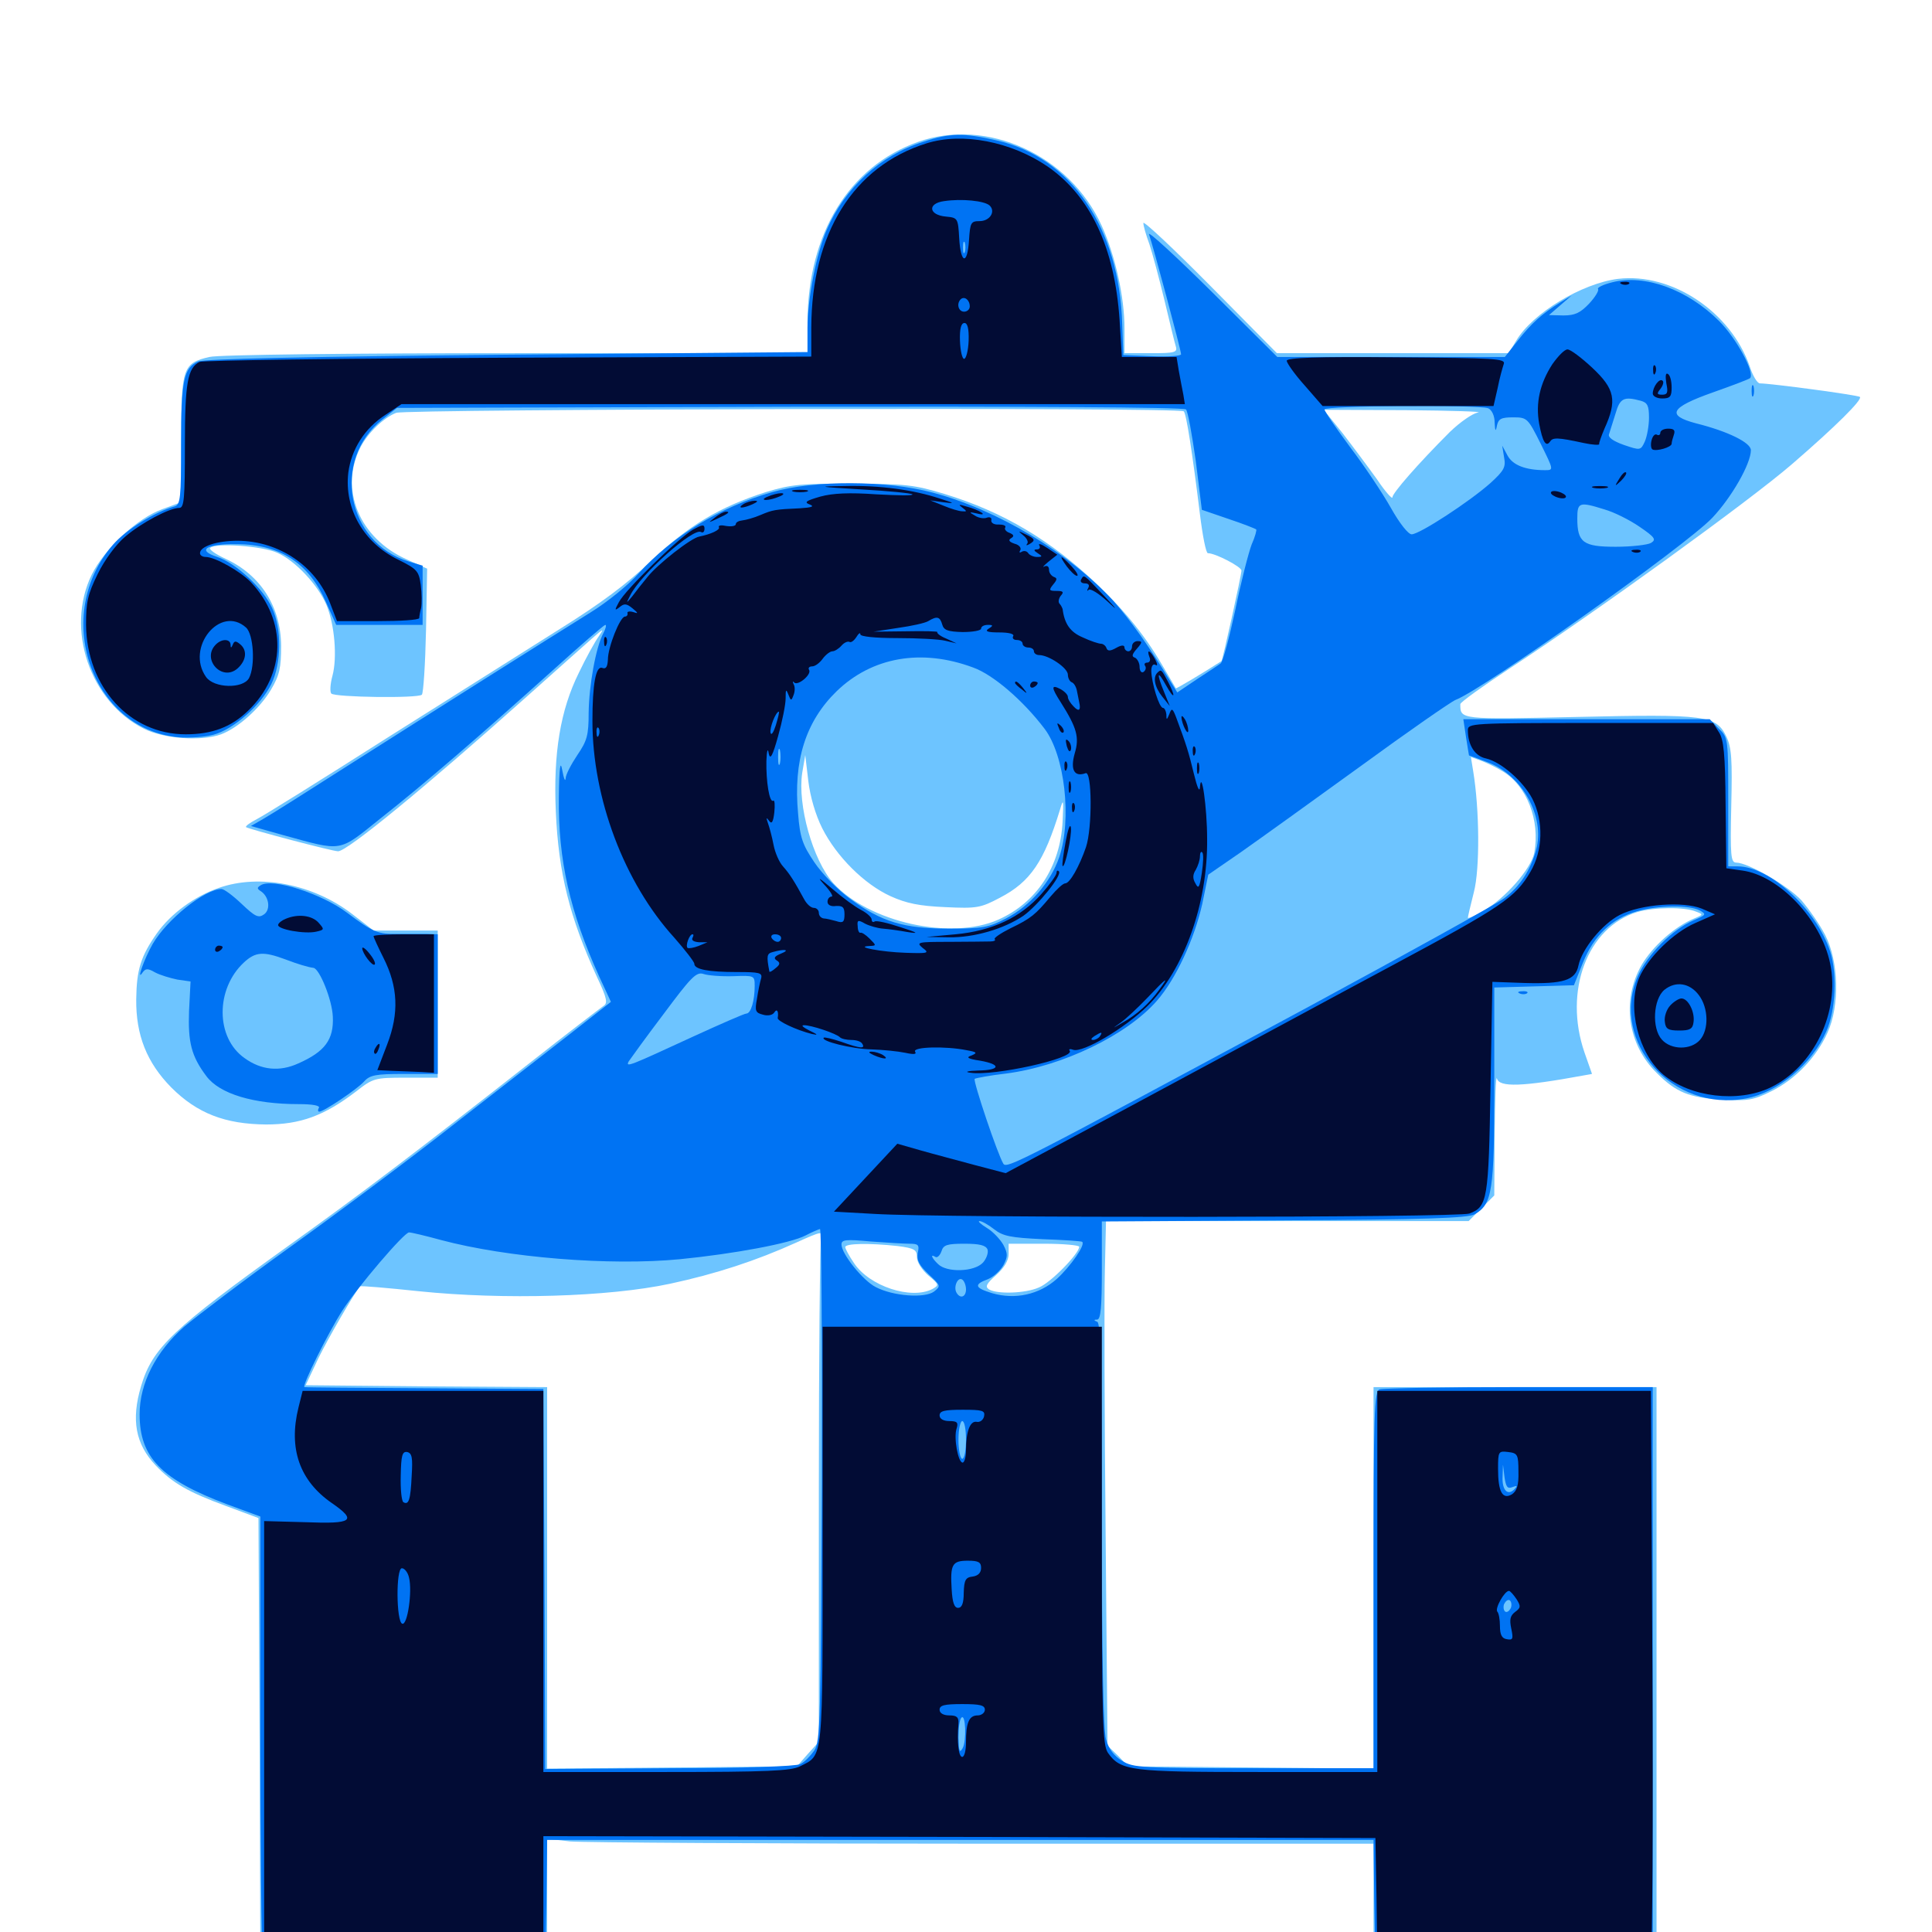 <svg xmlns="http://www.w3.org/2000/svg" viewBox="0 -1000 1000 1000">
	<path fill="#6dc4ff" d="M475.195 -926.562C439.453 -913.867 418.164 -879.102 417.969 -833.398V-817.188H267.188C181.641 -817.188 112.891 -816.406 108.398 -815.234C94.727 -812.109 93.75 -809.57 93.75 -772.461V-740.039L84.18 -736.523C71.094 -731.836 54.297 -716.211 47.461 -702.539C33.789 -674.414 46.484 -636.914 74.414 -622.852C84.766 -617.578 104.297 -616.211 114.453 -619.922C123.242 -623.242 134.57 -633.398 140.234 -642.969C144.727 -650.586 145.508 -654.297 145.508 -665.82C145.312 -685.938 134.961 -702.344 116.797 -710.742C111.719 -713.086 108.008 -715.625 108.789 -716.406C111.523 -719.141 135.938 -717.383 143.555 -713.867C152.93 -709.766 164.648 -697.07 168.945 -686.914C173.242 -676.758 174.609 -659.57 172.07 -650.195C170.898 -645.898 170.703 -641.797 171.484 -641.016C173.438 -639.062 216.406 -638.477 218.359 -640.43C219.141 -641.211 220.117 -656.055 220.508 -673.828L221.094 -705.664L210.742 -710.352C185.938 -721.289 175.391 -746.875 186.719 -768.75C190.625 -776.172 198.633 -783.789 205.078 -786.328C210.352 -788.281 610.742 -789.258 612.695 -787.109C614.062 -785.938 617.188 -765.43 621.094 -733.789C622.461 -722.656 624.219 -713.672 625.195 -713.672C629.102 -713.672 642.578 -706.641 642.578 -704.688C642.578 -702.344 632.812 -658.203 632.227 -657.812C621.875 -651.172 608.789 -643.359 608.594 -643.75C608.398 -644.141 605.664 -648.828 602.539 -654.102C593.555 -669.727 583.594 -682.422 568.164 -697.266C543.945 -720.312 519.531 -734.961 488.867 -744.336C473.438 -749.023 468.555 -749.609 441.406 -749.609C414.844 -749.805 409.375 -749.219 396.484 -745.312C372.656 -737.695 356.445 -728.125 336.914 -709.57C324.609 -697.852 310.742 -687.5 290.039 -674.609C274.023 -664.453 233.594 -639.062 200.195 -617.969C166.797 -596.68 136.719 -577.93 133.203 -576.172C129.492 -574.219 126.953 -572.461 127.344 -571.875C128.516 -570.898 172.07 -559.375 175 -559.375C179.688 -559.375 219.727 -592.188 272.461 -639.258C287.5 -652.734 302.734 -666.211 306.445 -669.531C312.5 -674.805 312.891 -675 309.961 -670.703C308.008 -667.969 303.32 -659.57 299.609 -651.758C290.039 -632.422 286.328 -610.156 287.695 -579.883C289.062 -548.047 294.922 -525 308.984 -494.336C314.258 -483.203 314.648 -480.664 312.305 -479.297C310.938 -478.32 293.75 -465.234 274.414 -450C216.211 -404.297 186.328 -381.641 149.414 -355.273C89.258 -312.109 78.906 -302.344 73.047 -282.617C67.773 -265.039 70.117 -252.539 80.664 -241.406C89.258 -232.422 97.266 -227.734 116.992 -220.508L133.789 -214.258L134.375 -98.828L134.766 16.797H208.984H283.203V-15.625V-48.242L295.117 -46.875C301.758 -46.289 398.047 -45.703 508.984 -45.703H710.938V-14.453V16.797H784.18H857.422V-132.617V-282.031H784.18H710.938V-183.398V-84.57L647.461 -85.156L583.984 -85.742L578.711 -91.211L573.242 -96.484L572.266 -206.445C571.68 -266.797 571.484 -327.93 571.875 -342.188L572.461 -367.969H666.211H760.156L766.797 -374.609L773.438 -381.25L773.633 -413.281C773.828 -430.664 774.219 -443.555 774.805 -441.797C775.977 -437.109 787.891 -437.5 819.727 -443.359L824.023 -444.141L820.117 -455.273C809.18 -487.109 821.68 -520.117 847.461 -527.93C856.055 -530.469 872.07 -530.664 877.93 -528.125C881.641 -526.758 881.641 -526.562 876.953 -524.609C866.992 -520.508 855.469 -510.352 849.609 -500.391C839.258 -482.031 842.383 -459.375 857.617 -444.531C867.578 -434.57 874.414 -431.836 891.016 -430.859C904.492 -430.078 907.422 -430.469 916.797 -435.156C929.102 -441.211 940.039 -452.539 945.898 -465.43C952.344 -479.492 951.758 -502.344 944.727 -516.016C941.797 -521.68 936.133 -529.688 932.422 -533.984C925.586 -541.406 904.883 -553.516 898.633 -553.516C895.898 -553.516 895.508 -557.031 896.094 -582.617C896.68 -606.836 896.289 -613.086 893.555 -618.75C888.281 -629.688 883.008 -630.469 816.211 -628.906C755.469 -627.539 755.859 -627.539 755.859 -635.547C755.859 -636.523 767.578 -644.922 781.836 -654.297C824.805 -682.422 905.664 -740.82 927.539 -759.766C950.391 -779.492 964.062 -793.164 962.695 -794.531C961.914 -795.508 916.406 -801.562 910.938 -801.562C909.57 -801.562 907.227 -805.469 905.664 -810.352C895.898 -838.477 865.43 -858.984 837.5 -855.664C818.75 -853.32 793.164 -837.891 784.766 -823.633L780.859 -817.188H720.898H660.938L626.367 -852.148C607.422 -871.289 591.797 -885.938 591.797 -884.57C591.797 -883.203 593.164 -878.32 594.922 -873.633C596.484 -868.945 600 -855.859 602.734 -844.531C605.469 -833.203 608.008 -822.461 608.594 -820.703C609.57 -817.578 608.008 -817.188 595.898 -817.188H582.031V-830.078C582.031 -846.094 577.344 -867.383 570.312 -883.008C553.711 -919.727 510.938 -939.258 475.195 -926.562ZM765.039 -786.523C762.109 -785.938 755.859 -781.641 750.391 -776.367C733.789 -759.766 720.703 -744.727 720.703 -742.578C720.703 -741.406 716.992 -745.508 712.695 -751.953C708.203 -758.203 700.195 -768.945 694.922 -775.781L685.156 -787.891L727.93 -787.695C751.367 -787.5 768.164 -786.914 765.039 -786.523ZM425.586 -571.289C433.008 -556.641 447.266 -542.383 460.938 -536.133C469.141 -532.422 475.781 -531.055 489.258 -530.469C505.664 -529.688 507.617 -530.078 517.578 -535.352C533.398 -543.555 540.43 -554.102 548.633 -580.859C550.391 -586.914 550.586 -586.328 550 -574.805C548.828 -551.367 536.523 -532.812 516.797 -524.023C492.383 -513.086 449.609 -522.656 431.25 -542.969C420.703 -554.883 412.695 -583.398 415.234 -600L416.797 -609.18L418.359 -595.898C419.336 -587.695 422.07 -578.32 425.586 -571.289ZM777.734 -600.781C790.234 -593.359 797.266 -575.391 794.141 -558.594C792.578 -550.391 778.906 -534.766 767.773 -528.516C763.477 -525.977 759.766 -524.414 759.766 -525C759.766 -525.391 761.133 -531.445 762.891 -538.281C766.016 -550.391 765.82 -580.859 762.5 -600.977L761.328 -608.203L766.602 -606.25C769.727 -605.078 774.609 -602.734 777.734 -600.781ZM425 -358.984C424.414 -357.227 423.828 -298.047 423.828 -227.148V-98.438L418.164 -92.188L412.5 -85.742L347.852 -85.156L283.203 -84.57V-183.203V-282.031L220.703 -282.422L158.203 -283.008L164.844 -297.07C170.117 -307.812 183.008 -330.078 186.328 -334.18C186.719 -334.57 200.391 -333.398 216.992 -331.641C260.742 -327.148 315.039 -328.711 346.875 -335.547C370.508 -340.625 391.406 -347.461 412.109 -356.836C425 -362.695 426.562 -363.086 425 -358.984ZM464.453 -355.078C473.438 -353.906 474.609 -353.125 474.609 -349.219C474.609 -346.68 477.148 -342.773 480.469 -339.844C486.133 -335.156 486.133 -334.766 482.617 -332.812C471.68 -327.148 450 -334.18 441.992 -346.289C439.453 -350 437.5 -353.711 437.5 -354.492C437.5 -356.445 449.805 -356.641 464.453 -355.078ZM558.594 -354.688C558.594 -351.172 543.75 -335.938 537.695 -333.594C530.664 -330.469 516.016 -330.078 511.914 -332.617C509.766 -333.984 510.547 -335.547 515.625 -340.039C519.727 -343.75 522.07 -347.461 522.07 -350.977V-356.25H540.234C550.391 -356.25 558.594 -355.469 558.594 -354.688ZM506.445 -266.992C507.617 -267.578 506.641 -267.969 503.906 -267.969C501.172 -267.969 500.195 -267.578 501.562 -266.992C502.734 -266.602 505.078 -266.602 506.445 -266.992ZM505.469 -114.648C507.227 -115.234 505.273 -115.625 500.977 -115.43C496.68 -115.43 495.117 -115.039 497.656 -114.648C500 -114.258 503.516 -114.258 505.469 -114.648ZM113.281 -540.43C100.781 -536.133 88.477 -527.148 81.25 -516.992C72.852 -505.078 70.703 -498.047 70.508 -482.812C70.312 -464.258 75.977 -450 88.672 -437.109C102.148 -423.633 116.602 -418.164 137.695 -417.969C155.469 -417.969 167.773 -422.461 184.18 -434.961C193.164 -441.992 193.945 -442.188 209.961 -442.188H226.562V-480.273V-518.359H209.961H193.359L182.227 -526.953C162.109 -542.383 134.375 -547.852 113.281 -540.43Z"/>
	<path fill="#0073f3" d="M477.734 -926.562C455.469 -919.531 437.305 -902.734 427.93 -881.055C422.461 -868.555 417.969 -845.117 417.969 -830.273V-817.773L262.5 -816.406C160.742 -815.43 105.664 -814.258 102.539 -812.891C95.117 -809.57 93.75 -803.32 93.75 -770.117C93.75 -742.188 93.359 -738.867 90.43 -737.891C79.883 -734.961 65.234 -725.781 58.594 -718.164C26.758 -681.836 47.07 -622.266 92.773 -618.359C98.242 -617.969 106.25 -618.555 110.547 -619.727C120.898 -622.461 135.156 -635.156 140.43 -645.898C145.703 -656.641 145.898 -674.414 140.82 -685.352C136.328 -695.312 122.07 -708.594 112.5 -711.719C101.562 -715.234 106.641 -718.555 122.656 -718.359C145.117 -718.164 159.766 -708.594 168.75 -688.281L174.023 -676.562H196.484H218.75V-691.797V-707.227L211.523 -709.375C179.297 -719.141 171.484 -761.914 197.852 -782.812L205.469 -788.867L408.789 -789.453C529.688 -789.648 612.695 -789.258 613.867 -788.086C614.844 -787.109 616.992 -775 618.945 -761.328L622.07 -736.133L635.742 -731.445C643.359 -728.906 649.805 -726.367 650.195 -725.977C650.586 -725.781 649.609 -722.07 647.852 -718.164C646.289 -714.062 642.383 -699.023 639.453 -684.57C636.328 -670.117 633.008 -657.617 631.836 -656.641C630.859 -655.859 625.195 -652.148 619.531 -648.438L609.375 -641.602L606.055 -646.875C594.727 -665.625 585.156 -678.906 576.367 -688.867C553.125 -714.062 516.406 -736.133 482.422 -745.117C458.789 -751.367 421.484 -751.562 399.805 -745.312C372.852 -737.695 348.047 -722.461 330.664 -703.32C325.586 -697.461 314.258 -688.281 305.664 -683.008C281.836 -668.164 226.172 -633.008 182.227 -605.078C160.547 -591.211 139.844 -578.125 136.328 -576.172L129.883 -572.461L146.484 -567.773C177.734 -559.18 175 -558.789 196.68 -576.172C219.531 -594.141 249.023 -619.727 285.547 -652.539C300.195 -665.82 312.695 -676.562 313.281 -676.562C314.062 -676.562 313.477 -674.609 312.305 -672.266C308.398 -665.039 304.883 -645.312 304.688 -631.055C304.688 -619.531 303.906 -616.602 298.828 -609.18C295.703 -604.492 292.773 -599.023 292.773 -597.07C292.578 -595.117 291.797 -597.07 291.016 -601.367C290.039 -606.836 289.453 -602.93 289.258 -587.5C288.867 -554.883 294.922 -528.125 310.156 -494.531L316.211 -481.445L295.312 -465.039C283.789 -456.055 256.445 -434.766 234.375 -417.578C212.305 -400.195 174.609 -372.07 150.391 -354.688C126.172 -337.305 101.562 -318.555 95.312 -313.281C80.664 -300.391 72.266 -283.984 72.266 -267.969C72.266 -245.703 83.398 -234.18 117.773 -221.289L134.766 -215.039V-105.273C134.766 -44.727 135.352 7.422 135.938 10.742L137.305 16.797L209.766 16.406L282.227 15.82L282.812 -15.82L283.203 -47.656H497.07H710.938L711.328 -15.82L711.914 15.82L783.789 16.406L855.469 16.797V-132.617V-282.031H786.328C748.242 -282.031 715.82 -281.445 714.062 -280.859C711.328 -279.883 710.938 -269.336 710.938 -182.227V-84.766H649.023C591.016 -84.766 586.523 -84.961 580.664 -88.672C576.562 -91.211 573.828 -94.727 572.461 -99.805C571.094 -104.492 570.312 -144.141 570.312 -211.133C570.312 -292.383 569.727 -315.039 567.969 -315.82C566.016 -316.602 566.016 -316.992 567.969 -316.992C569.727 -317.188 570.312 -323.633 570.312 -342.578V-367.773L664.648 -368.359C738.477 -368.75 759.766 -369.531 763.281 -371.484C772.461 -376.758 773.438 -383.398 773.438 -438.086V-488.867L794.141 -489.453L814.648 -490.039L819.336 -501.758C825 -515.82 834.375 -524.609 847.266 -528.32C858.398 -531.445 874.609 -531.641 879.883 -528.711C883.398 -526.758 883.008 -526.367 876.562 -523.633C865.625 -518.945 852.539 -505.859 847.656 -494.531C833.203 -460.742 865.625 -424.219 903.711 -431.445C920.312 -434.57 937.891 -449.219 945.312 -466.211C950.195 -477.148 950.977 -496.094 947.266 -507.617C940.039 -529.492 916.016 -551.562 899.414 -551.562H894.531V-584.766C894.531 -617.578 894.531 -618.164 889.648 -622.852L884.961 -627.734H821.094H757.422L758.789 -618.555C759.57 -613.281 760.352 -609.18 760.352 -608.984C760.547 -608.984 764.844 -607.422 769.922 -605.469C787.891 -598.828 799.805 -577.344 795.117 -560.156C792.188 -549.609 786.719 -541.211 778.711 -535.156C774.805 -532.227 729.297 -507.031 677.344 -478.906C527.539 -398.242 521.094 -394.922 519.336 -397.656C516.406 -402.344 503.516 -440.625 504.492 -441.602C505.078 -441.992 512.305 -443.359 520.703 -444.336C549.805 -448.047 583.398 -464.258 598.828 -482.031C608.594 -493.164 618.164 -513.867 622.266 -532.031L625.391 -547.266L642.383 -558.984C651.562 -565.43 679.297 -585.352 704.102 -603.32C728.711 -621.289 750.977 -636.719 753.32 -637.695C767.773 -643.164 872.656 -717.578 886.328 -732.031C896.289 -742.578 906.25 -759.961 906.25 -766.992C906.25 -770.898 894.336 -776.758 877.93 -780.859C862.305 -784.961 864.453 -789.062 886.523 -796.875C896.484 -800.391 905.273 -803.711 905.859 -804.297C908.398 -807.031 898.828 -824.805 889.844 -833.789C873.438 -850.195 851.367 -858.203 834.57 -853.906C829.883 -852.734 826.562 -851.172 827.148 -850.391C827.734 -849.609 825.586 -846.094 822.461 -842.773C817.969 -838.086 815.234 -836.719 809.18 -836.719L801.758 -836.914L807.617 -841.992L813.477 -847.07L807.422 -843.359C798.242 -837.695 792.578 -832.617 785.547 -823.633L778.906 -815.234H720.117H661.133L627.148 -849.023C608.594 -867.383 593.945 -880.859 594.727 -878.711C596.484 -874.023 611.328 -818.75 611.328 -816.602C611.328 -815.82 604.688 -815.234 596.289 -815.625L581.445 -816.211L580.859 -832.031C579.492 -882.031 554.492 -918.555 515.82 -927.344C498.633 -931.25 491.992 -931.25 477.734 -926.562ZM499.414 -869.531C498.828 -868.164 498.438 -869.141 498.438 -871.875C498.438 -874.609 498.828 -875.586 499.414 -874.414C499.805 -873.047 499.805 -870.703 499.414 -869.531ZM500 -842.578C500 -843.75 499.609 -844.531 499.219 -844.531C498.633 -844.531 497.656 -843.75 497.07 -842.578C496.484 -841.602 496.875 -840.625 497.852 -840.625C499.023 -840.625 500 -841.602 500 -842.578ZM499.414 -814.844C500 -816.211 499.805 -817.969 499.219 -818.555C498.633 -819.336 498.047 -818.164 498.242 -816.016C498.242 -813.867 498.828 -813.281 499.414 -814.844ZM849.219 -792.578C852.734 -791.602 853.516 -790.039 853.516 -783.789C853.516 -779.688 852.539 -774.219 851.367 -771.484C849.219 -766.797 849.023 -766.797 840.43 -769.727C834.961 -771.68 832.227 -773.633 832.812 -775.195C833.203 -776.562 834.766 -781.25 836.133 -785.742C838.477 -793.945 840.43 -794.922 849.219 -792.578ZM770.312 -788.672C772.07 -787.891 773.633 -784.961 773.633 -781.25C773.828 -776.758 774.219 -776.367 774.805 -779.688C775.586 -783.203 776.953 -783.984 783.203 -783.984C790.43 -783.984 790.82 -783.594 797.461 -770.312C804.102 -756.836 804.297 -756.641 799.805 -756.641C789.648 -756.641 783.008 -759.18 780.273 -764.258L777.539 -769.336L778.516 -763.281C779.492 -758.203 778.516 -756.445 771.484 -750C760.742 -740.43 734.766 -723.438 730.664 -723.438C728.906 -723.438 724.414 -729.102 719.922 -737.109C715.625 -744.727 706.25 -758.789 698.828 -768.555C691.602 -778.32 685.547 -787.109 685.547 -788.086C685.547 -790.039 765.234 -790.625 770.312 -788.672ZM830.469 -736.328C835.352 -734.961 843.555 -730.859 848.633 -727.344C856.641 -721.875 857.422 -720.703 854.492 -718.945C852.734 -717.969 844.531 -716.992 836.328 -716.992C819.531 -716.992 816.406 -719.141 816.406 -731.641C816.406 -740.039 817.383 -740.43 830.469 -736.328ZM503.711 -654.492C514.062 -650.781 529.492 -637.5 540.625 -622.852C551.172 -608.984 554.883 -575.977 548.242 -556.25C543.75 -543.359 533.398 -531.25 520.703 -524.609C511.719 -519.922 508.594 -519.336 491.211 -519.336C467.773 -519.336 456.25 -522.852 440.039 -534.766C433.789 -539.258 425.391 -547.852 421.484 -553.711C415.43 -562.695 414.062 -566.406 413.086 -578.906C410.547 -606.25 416.992 -626.562 433.008 -642.188C451.367 -659.961 476.953 -664.453 503.711 -654.492ZM403.711 -604.883C403.125 -602.93 402.734 -604.492 402.734 -608.203C402.734 -611.914 403.125 -613.477 403.711 -611.719C404.102 -609.766 404.102 -606.641 403.711 -604.883ZM379.492 -494.727C390.43 -495.117 390.625 -495.117 390.625 -489.648C390.625 -482.031 388.672 -475.391 386.328 -475.391C385.352 -475.391 372.852 -469.922 358.789 -463.477C326.172 -448.438 323.633 -447.266 325.391 -450.586C326.172 -451.758 334.18 -462.891 343.359 -475C357.617 -494.141 360.352 -497.07 364.062 -495.898C366.211 -495.117 373.242 -494.531 379.492 -494.727ZM514.648 -363.672C519.141 -360.156 523.242 -359.375 539.844 -358.594C550.586 -358.203 559.766 -357.617 560.156 -357.227C561.914 -355.664 554.102 -344.531 547.07 -338.086C537.891 -329.883 525.391 -327.148 513.477 -330.664C504.492 -333.398 503.906 -335.156 511.328 -337.891C514.258 -339.062 517.773 -342.383 519.336 -345.117C521.68 -349.609 521.68 -351.172 519.336 -355.664C517.773 -358.398 514.062 -362.5 510.742 -364.453C507.617 -366.406 505.859 -367.969 507.031 -367.969C508.203 -367.969 511.719 -366.016 514.648 -363.672ZM425.391 -231.641C424.805 -109.375 424.609 -98.828 421.484 -93.945C419.531 -91.211 416.406 -87.891 414.258 -86.914C412.109 -85.742 384.961 -84.766 346.484 -84.766L282.227 -84.375L281.836 -182.812L281.25 -281.055L220.312 -281.445C186.719 -281.641 158.594 -281.836 157.617 -282.031C155.859 -282.031 169.922 -310.352 177.344 -321.875C185.352 -334.18 209.18 -362.109 211.719 -362.109C212.891 -362.109 220.312 -360.352 228.125 -358.203C262.5 -349.023 315.625 -344.727 351.953 -348.242C379.688 -350.977 409.18 -356.445 416.992 -360.547C420.312 -362.305 423.633 -363.672 424.414 -363.867C425.195 -364.062 425.586 -304.492 425.391 -231.641ZM470.703 -356.25C475.391 -356.25 475.977 -355.664 475 -351.367C474.414 -347.656 475.781 -345.117 480.664 -340.43C486.914 -334.57 487.109 -334.375 483.398 -331.445C478.516 -327.93 462.305 -329.102 453.32 -333.789C446.68 -337.109 435.547 -350.977 435.547 -355.859C435.547 -358.398 437.891 -358.594 450.586 -357.422C458.789 -356.836 467.773 -356.25 470.703 -356.25ZM511.133 -353.32C511.719 -351.562 510.547 -348.438 508.789 -346.484C504.297 -341.602 490.039 -341.211 485.547 -345.703C482.031 -349.023 481.445 -351.172 484.18 -349.414C485.156 -348.828 486.523 -350.195 487.305 -352.344C488.281 -355.664 490.234 -356.25 499.219 -356.25C507.031 -356.25 510.156 -355.469 511.133 -353.32ZM500 -332.617C500 -328.711 497.07 -327.539 495.117 -330.859C493.359 -333.789 495.703 -339.258 498.047 -337.695C499.023 -337.109 500 -334.766 500 -332.617ZM494.727 -315.82C495.898 -316.406 494.922 -316.797 492.188 -316.797C489.453 -316.797 488.477 -316.406 489.844 -315.82C491.016 -315.43 493.359 -315.43 494.727 -315.82ZM507.812 -268.359C507.812 -269.531 507.227 -270.117 506.445 -269.922C505.469 -269.922 500.977 -269.141 496.094 -268.359L487.305 -266.992L497.656 -266.797C503.32 -266.602 507.812 -267.188 507.812 -268.359ZM500 -254.688C500 -249.414 499.219 -244.922 498.047 -244.922C497.07 -244.922 496.094 -249.414 496.094 -254.688C496.094 -260.156 497.07 -264.453 498.047 -264.453C499.219 -264.453 500 -260.156 500 -254.688ZM782.812 -230.273C785.352 -231.25 785.547 -230.859 783.789 -229.102C780.273 -225.586 777.344 -228.906 777.734 -235.742L777.93 -241.992L778.711 -235.547C779.492 -230.273 780.273 -229.297 782.812 -230.273ZM782.031 -167.773C781.25 -166.211 780.078 -165.234 779.102 -165.82C778.32 -166.406 777.93 -168.164 778.516 -169.727C779.297 -171.289 780.469 -172.266 781.445 -171.68C782.227 -171.094 782.617 -169.336 782.031 -167.773ZM503.516 -114.648C506.445 -115.039 503.906 -115.43 498.047 -115.43C492.188 -115.43 489.648 -115.039 492.773 -114.648C495.703 -114.258 500.391 -114.258 503.516 -114.648ZM498.242 -95.117C496.68 -92.383 496.289 -93.555 496.094 -100.586C496.094 -105.469 496.68 -110.156 497.656 -110.938C499.805 -113.281 500.391 -98.828 498.242 -95.117ZM906.641 -797.656C906.641 -794.922 907.031 -793.945 907.617 -795.312C908.008 -796.484 908.008 -798.828 907.617 -800.195C907.031 -801.367 906.641 -800.391 906.641 -797.656ZM134.961 -541.797C133.008 -540.625 133.008 -540.039 134.766 -538.867C139.258 -536.133 140.234 -529.297 136.719 -526.758C133.789 -524.609 132.031 -525.586 125.195 -532.031C120.703 -536.328 116.016 -539.844 114.648 -539.844C106.055 -539.844 86.523 -524.219 79.102 -511.523C74.609 -503.711 70.312 -491.406 73.828 -496.68C75.391 -498.828 76.562 -498.828 80.273 -496.68C82.812 -495.312 88.086 -493.75 91.797 -492.969L98.633 -491.992L97.852 -476.758C97.266 -460.547 99.023 -453.32 106.836 -442.969C113.672 -433.789 131.25 -428.516 154.492 -428.516C161.914 -428.516 165.82 -427.734 165.039 -426.562C164.453 -425.586 164.453 -424.609 165.234 -424.609C167.578 -424.609 184.766 -436.133 188.477 -440.234C191.406 -443.555 194.531 -444.141 209.375 -444.141H226.562V-480.273V-516.406L221.289 -516.602H206.055C195.703 -516.406 193.164 -517.383 179.688 -527.539C166.797 -537.305 141.016 -545.703 134.961 -541.797ZM147.461 -503.516C154.688 -500.781 159.375 -499.414 162.305 -499.023C165.43 -498.438 171.875 -482.617 172.266 -473.828C172.852 -461.914 168.164 -455.664 154.492 -449.609C144.727 -445.117 135.156 -446.094 126.562 -452.344C111.523 -462.891 111.523 -488.086 126.172 -501.758C132.227 -507.422 136.328 -507.617 147.461 -503.516ZM786.719 -485.742C785.156 -486.328 785.742 -486.914 787.891 -486.914C790.039 -487.109 791.211 -486.523 790.43 -485.938C789.844 -485.352 788.086 -485.156 786.719 -485.742Z"/>
	<path fill="#020c35" d="M479.492 -925.781C441.602 -913.867 420.117 -879.102 419.922 -830.469V-815.43L263.281 -814.844C176.953 -814.453 105.078 -813.477 103.32 -812.695C97.07 -809.57 95.703 -801.758 95.703 -769.336C95.703 -741.797 95.312 -737.109 92.773 -737.109C87.695 -737.109 73.047 -729.297 64.844 -722.266C60.156 -718.359 54.102 -710.156 50.586 -702.93C45.312 -692.188 44.531 -688.281 44.531 -676.562C44.922 -644.336 67.188 -619.922 96.094 -619.922C109.766 -619.922 119.727 -623.633 128.516 -632.227C148.047 -650.977 148.633 -678.711 129.883 -698.633C124.414 -704.297 111.328 -711.719 106.445 -711.719C104.883 -711.719 103.516 -712.5 103.516 -713.672C103.516 -717.188 112.305 -720.117 123.047 -720.117C144.531 -719.922 163.477 -707.031 170.898 -687.695L174.414 -678.516H195.508C207.227 -678.516 216.797 -679.102 216.992 -680.078C216.992 -680.859 217.383 -683.203 217.969 -685.352C218.359 -687.5 218.359 -692.773 217.773 -697.266C216.797 -704.492 215.82 -705.469 206.055 -710.352C188.281 -718.945 178.125 -736.719 180.273 -755.273C181.836 -767.383 188.672 -778.32 199.609 -785.352L207.812 -790.82H410.547H613.281L612.5 -795.703C611.914 -798.438 610.938 -803.906 610.156 -808.008L608.984 -815.234H594.727H580.664L579.492 -834.375C576.953 -871.875 564.453 -898.438 542.188 -913.867C523.242 -926.758 498.047 -931.641 479.492 -925.781ZM512.305 -893.555C515.43 -890.43 512.305 -885.547 507.031 -885.547C502.539 -885.547 502.148 -884.766 501.562 -875.781C500.781 -862.695 497.266 -863.281 496.484 -876.562C495.898 -887.109 495.703 -887.305 489.648 -887.891C480.664 -888.672 479.883 -894.727 488.672 -895.898C497.656 -897.266 509.766 -896.094 512.305 -893.555ZM501.953 -841.406C501.953 -839.844 500.586 -838.672 499.023 -838.672C496.094 -838.672 494.922 -842.773 497.266 -845.117C499.219 -846.875 501.953 -844.727 501.953 -841.406ZM501.367 -823.633C501.172 -818.359 500 -814.258 499.023 -814.258C498.047 -814.258 497.07 -818.359 496.875 -823.633C496.68 -829.883 497.461 -832.812 499.219 -832.812C500.781 -832.812 501.562 -829.883 501.367 -823.633ZM127.344 -675.195C131.25 -671.68 132.227 -655.469 128.906 -649.023C125.781 -643.359 110.742 -643.75 106.641 -649.609C95.898 -664.844 114.062 -687.109 127.344 -675.195ZM111.719 -666.406C104.102 -658.789 115.039 -646.875 123.047 -654.102C127.539 -658.203 128.125 -663.477 124.219 -666.602C122.07 -668.359 121.289 -668.359 120.508 -666.406C119.727 -664.453 119.336 -664.453 119.336 -666.406C119.141 -669.336 114.844 -669.531 111.719 -666.406ZM839.453 -852.93C837.891 -853.516 838.477 -854.102 840.625 -854.102C842.773 -854.297 843.945 -853.711 843.164 -853.125C842.578 -852.539 840.82 -852.344 839.453 -852.93ZM803.516 -811.523C797.07 -801.562 794.727 -791.406 796.68 -780.664C798.438 -771.289 800.195 -768.359 802.344 -771.484C803.711 -773.633 806.25 -773.633 819.727 -770.703C824.219 -769.727 827.93 -769.531 827.734 -770.117C827.539 -770.703 828.906 -774.414 830.469 -778.125C837.109 -792.773 835.938 -798.633 824.023 -809.766C818.555 -814.844 812.891 -819.141 811.328 -819.141C809.766 -819.141 806.445 -815.625 803.516 -811.523ZM666.016 -813.281C666.016 -812.109 670.117 -806.25 675.391 -800.391L684.57 -789.844H728.906H773.047L775.195 -799.219C776.172 -804.297 777.734 -809.766 778.32 -811.523C779.492 -814.453 774.023 -814.648 722.852 -815.039C681.641 -815.43 666.016 -814.844 666.016 -813.281ZM855.664 -808.203C855.664 -806.055 856.25 -805.469 856.836 -807.031C857.422 -808.398 857.227 -810.156 856.641 -810.742C856.055 -811.523 855.469 -810.352 855.664 -808.203ZM862.5 -801.562C863.477 -796.875 863.086 -795.703 860.352 -795.703C857.617 -795.703 857.422 -796.289 859.375 -798.633C860.742 -800.391 861.328 -802.344 860.547 -802.93C858.984 -804.492 855.469 -799.805 855.469 -796.289C855.469 -794.922 857.617 -793.75 860.352 -793.75C864.453 -793.75 865.234 -794.727 865.234 -799.414C865.234 -802.734 864.453 -805.859 863.281 -806.445C862.109 -807.227 861.914 -805.273 862.5 -801.562ZM859.375 -775.977C859.375 -775 858.594 -774.414 857.617 -775C856.641 -775.586 855.469 -774.414 854.883 -772.266C854.297 -770.117 854.492 -767.969 855.273 -767.383C857.422 -766.211 865.234 -768.555 865.234 -770.312C865.234 -771.289 865.82 -773.242 866.406 -775C867.188 -777.344 866.406 -778.125 863.477 -778.125C861.133 -778.125 859.375 -777.148 859.375 -775.977ZM838.086 -752.148C835.547 -748.047 835.742 -748.047 839.062 -751.172C841.016 -753.125 842.188 -755.078 841.602 -755.469C841.016 -756.055 839.453 -754.492 838.086 -752.148ZM445.898 -746.68C459.766 -745.898 471.484 -744.727 472.266 -744.141C472.852 -743.359 464.453 -743.555 453.516 -744.141C439.648 -745.117 431.055 -744.727 424.609 -742.969C417.188 -740.82 416.016 -740.039 419.141 -738.867C421.68 -737.891 420.312 -737.305 414.062 -736.914C401.172 -736.328 400 -736.133 393.555 -733.398C390.43 -732.031 386.133 -730.859 384.375 -730.664C382.422 -730.469 380.859 -729.688 380.859 -728.711C380.859 -727.734 378.711 -727.344 375.977 -727.734C373.438 -728.32 371.68 -728.125 372.07 -727.148C373.047 -725.781 367.773 -723.438 361.914 -722.266C357.617 -721.484 340.43 -708.008 335.156 -701.367C332.422 -698.047 328.711 -693.359 327.148 -691.211C324.023 -687.5 324.023 -687.5 326.172 -691.797C331.445 -702.539 358.984 -727.148 362.891 -724.609C363.867 -724.023 364.648 -724.805 364.648 -726.367C364.648 -728.711 363.477 -728.516 358.594 -725.781C351.172 -721.484 323.633 -694.727 320.312 -688.281C317.969 -683.984 318.164 -683.789 320.703 -685.742C323.047 -687.695 324.219 -687.695 327.344 -685.156C330.469 -682.617 330.469 -682.227 327.734 -683.203C325.781 -683.789 324.414 -683.398 324.805 -682.617C325 -681.641 324.414 -680.859 323.438 -680.859C320.898 -680.664 314.648 -665.039 314.648 -658.594C314.453 -654.883 313.672 -653.516 311.719 -654.297C308.398 -655.469 306.641 -645.898 306.641 -626.758C306.641 -586.914 323.047 -543.164 349.023 -514.648C354.688 -508.203 359.375 -502.148 359.375 -501.172C359.375 -498.242 366.602 -496.875 381.445 -496.875C393.164 -496.875 394.727 -496.484 393.945 -493.555C393.359 -491.602 392.383 -486.914 391.797 -483.008C390.625 -476.758 391.016 -475.781 394.922 -474.805C397.461 -474.023 400 -474.609 400.781 -475.977C402.148 -478.125 403.125 -476.562 402.539 -473.047C402.344 -471.484 412.305 -466.797 420.117 -464.844C423.633 -464.062 423.438 -464.453 418.945 -466.602C415.82 -468.164 414.453 -469.336 416.016 -469.336C419.531 -469.531 433.008 -465.039 434.766 -463.086C435.547 -462.305 438.281 -461.719 440.625 -461.719C443.164 -461.719 445.703 -460.938 446.289 -459.766C448.047 -457.031 445.312 -457.227 435.547 -460.742C430.859 -462.305 426.758 -463.281 426.367 -462.891C424.609 -461.133 441.016 -457.031 451.172 -456.836C457.031 -456.641 464.844 -455.859 468.555 -455.078C473.047 -454.102 474.609 -454.297 473.633 -455.664C472.266 -458.203 489.453 -458.594 500.195 -456.445C505.664 -455.469 506.055 -455.078 502.93 -453.711C499.805 -452.734 500.781 -451.953 507.422 -450.977C518.359 -449.023 517.773 -446.094 506.445 -445.898C500.391 -445.703 499.023 -445.117 502.539 -444.727C514.453 -442.969 556.055 -452.148 553.711 -456.055C552.93 -457.031 553.906 -457.227 555.469 -456.641C560.352 -454.883 582.227 -467.773 593.945 -479.297C612.891 -498.047 625.195 -532.422 624.805 -565.82C624.805 -582.031 621.875 -602.344 621.094 -592.578C620.898 -589.648 619.727 -592.188 617.969 -599.414C615.234 -610.742 614.062 -614.453 608.984 -628.125C607.031 -633.398 606.445 -633.789 605.273 -630.469C603.906 -627.148 603.711 -627.148 603.711 -630.273C603.516 -632.031 602.734 -633.594 601.953 -633.594C600 -633.594 596.094 -646.289 595.898 -652.734C595.898 -655.273 596.875 -656.641 598.047 -655.859C599.219 -655.078 599.219 -656.25 597.852 -658.789C595.312 -663.477 593.359 -664.258 594.922 -659.961C595.703 -658.398 595.117 -657.031 593.75 -657.031C592.578 -657.031 591.992 -656.25 592.773 -655.273C593.359 -654.297 592.969 -652.93 591.797 -652.148C590.82 -651.562 589.844 -652.734 589.844 -654.883C589.844 -656.836 588.672 -658.984 587.5 -659.57C585.547 -660.156 585.938 -661.328 588.477 -664.258C591.211 -667.383 591.406 -668.164 588.867 -668.164C587.305 -668.164 585.938 -666.992 585.938 -665.43C585.938 -664.062 585.156 -662.891 583.984 -662.891C583.008 -662.891 582.031 -663.867 582.031 -664.844C582.031 -666.211 580.469 -666.211 577.734 -664.648C574.609 -662.891 573.242 -662.891 572.656 -664.648C572.266 -665.82 570.898 -666.797 569.922 -666.797C568.75 -666.797 564.453 -668.164 560.352 -670.117C553.906 -672.852 550.977 -677.148 550 -684.766C549.805 -685.352 549.219 -686.719 548.438 -687.5C547.656 -688.281 547.852 -690.039 549.023 -691.602C550.781 -693.555 550.391 -694.141 546.875 -694.141C542.969 -694.141 542.773 -694.531 545.117 -697.461C547.266 -700 547.266 -700.781 545.508 -701.367C544.141 -701.953 542.969 -703.516 542.969 -705.078C542.969 -706.836 541.992 -707.422 540.625 -706.836C539.258 -706.055 540.234 -707.227 542.578 -709.18L547.266 -712.891L541.992 -716.406C539.062 -718.359 537.305 -718.945 537.891 -717.773C538.672 -716.602 538.086 -715.625 536.719 -715.625C534.961 -715.625 534.961 -715.039 537.109 -713.672C539.648 -712.109 539.648 -711.719 536.719 -711.719C534.961 -711.719 532.812 -712.695 532.227 -713.672C531.445 -714.844 530.078 -715.039 528.906 -714.453C527.734 -713.672 527.344 -714.062 528.125 -715.234C528.711 -716.406 527.539 -717.969 525.195 -718.555C522.266 -719.531 521.68 -720.508 523.438 -721.484C525 -722.461 524.805 -723.242 522.461 -724.219C520.703 -724.805 519.727 -726.172 520.312 -726.953C520.898 -727.93 519.336 -728.516 516.992 -728.516C514.648 -728.32 512.891 -729.297 513.086 -730.664C513.477 -732.031 512.305 -732.617 510.742 -732.031C509.375 -731.445 506.445 -731.836 504.492 -733.203C501.367 -734.961 501.562 -735.156 505.859 -734.18C512.109 -732.617 507.031 -736.133 500 -737.891C496.289 -739.062 495.898 -738.867 498.047 -737.305C500.586 -735.352 500.586 -735.156 498.047 -735.352C496.484 -735.352 491.992 -736.719 488.281 -738.281L481.445 -741.016L488.281 -740.039C494.531 -739.258 494.336 -739.453 486.328 -741.992C472.656 -746.484 455.664 -748.828 437.5 -748.438C422.266 -748.242 423.047 -748.047 445.898 -746.68ZM479.883 -741.797C480.664 -742.383 479.492 -742.969 477.344 -742.773C475.195 -742.773 474.609 -742.188 476.172 -741.602C477.539 -741.016 479.297 -741.211 479.883 -741.797ZM487.695 -676.758C488.477 -673.828 490.625 -673.047 498.242 -672.852C503.516 -672.852 507.812 -673.633 507.812 -674.609C507.812 -675.781 509.375 -676.562 511.328 -676.562C514.062 -676.562 514.258 -676.172 511.719 -674.609C509.57 -673.242 511.133 -672.656 517.188 -672.656C522.266 -672.656 525.195 -671.875 524.414 -670.703C523.828 -669.727 524.609 -668.75 526.172 -668.75C527.93 -668.75 529.297 -667.969 529.297 -666.797C529.297 -665.82 530.664 -664.844 532.227 -664.844C533.789 -664.844 535.156 -664.062 535.156 -662.891C535.156 -661.914 536.328 -660.938 537.891 -660.938C542.773 -660.938 552.734 -654.297 552.734 -650.781C552.734 -649.023 553.711 -647.266 554.688 -646.875C555.859 -646.484 557.031 -644.531 557.422 -642.383C557.812 -640.234 558.398 -637.695 558.594 -636.523C559.57 -632.227 558.398 -631.445 555.664 -634.375C554.102 -635.938 552.734 -638.086 552.734 -639.258C552.734 -640.43 550.977 -642.188 548.828 -643.359C543.945 -645.898 544.141 -644.141 549.023 -636.523C557.422 -623.242 558.789 -618.359 556.25 -609.961C553.906 -601.562 556.055 -597.656 561.914 -599.805C565.234 -601.172 565.43 -571.484 562.109 -561.523C558.594 -551.367 553.711 -542.773 551.367 -542.773C550.195 -542.773 546.875 -539.648 543.75 -535.938C535.938 -526.562 533.594 -524.609 523.047 -519.531C517.969 -516.992 514.258 -514.453 514.844 -513.867C515.625 -513.281 514.453 -512.695 512.5 -512.695C510.352 -512.695 500.977 -512.5 491.211 -512.5C475 -512.5 474.023 -512.305 477.539 -509.375C481.25 -506.641 480.469 -506.445 468.75 -506.836C456.445 -507.227 441.797 -509.961 450 -510.352C453.711 -510.547 453.711 -510.547 450 -514.258C448.047 -516.211 445.898 -517.578 445.312 -517.188C444.727 -516.992 443.945 -518.359 443.945 -520.508C443.555 -523.828 444.141 -524.023 447.852 -521.875C450.195 -520.703 454.297 -519.531 457.031 -519.336C459.766 -519.141 465.43 -518.359 469.727 -517.578C475.977 -516.602 475.195 -517.188 466.016 -520.117C459.57 -522.266 453.711 -523.633 452.734 -523.047C451.953 -522.461 451.172 -522.852 451.172 -524.023C451.172 -525.195 448.828 -527.344 445.898 -528.906C442.773 -530.469 436.133 -535.352 430.664 -540.039C423.828 -545.898 422.656 -546.484 426.562 -542.188C429.883 -538.672 431.445 -535.938 430.469 -535.938C429.297 -535.938 428.32 -534.766 428.32 -533.203C428.32 -531.641 430.078 -530.664 432.617 -531.055C436.133 -531.25 437.109 -530.469 437.109 -526.758C437.109 -522.656 436.328 -522.07 432.812 -523.242C430.664 -523.828 427.539 -524.609 426.367 -524.609C425 -524.805 423.828 -525.977 423.828 -527.539C423.828 -528.906 422.656 -530.078 421.289 -530.078C419.727 -530.078 417.578 -532.031 416.211 -534.57C411.328 -543.555 408.789 -547.656 405.273 -551.562C403.32 -553.711 401.172 -558.594 400.391 -562.695C399.609 -566.797 398.242 -571.875 397.461 -574.023C396.484 -576.758 396.68 -577.148 398.047 -575.195C399.414 -573.242 400.195 -574.414 400.781 -579.492C401.172 -583.398 400.977 -586.133 400.195 -585.547C398.242 -584.375 396.484 -595.508 396.68 -606.055C396.875 -611.523 397.461 -613.086 397.852 -610.156C398.633 -606.445 399.805 -608.398 402.734 -618.945C404.883 -626.562 406.641 -635.352 406.641 -638.477C406.641 -643.164 406.836 -643.555 408.008 -640.625C409.375 -637.109 409.57 -637.109 410.742 -640.234C411.523 -642.188 411.523 -644.727 410.742 -645.898C410.156 -647.266 410.352 -647.656 411.133 -646.68C413.086 -644.922 420.312 -650.977 418.75 -653.32C418.164 -654.297 418.945 -655.078 420.312 -655.078C421.875 -655.078 424.219 -656.836 425.781 -658.984C427.344 -661.133 429.688 -662.891 430.859 -662.891C432.031 -662.891 434.18 -664.258 435.547 -665.82C436.914 -667.383 438.672 -668.164 439.648 -667.773C440.43 -667.188 441.992 -668.359 443.164 -670.117C444.336 -672.07 445.312 -672.852 445.312 -671.68C445.312 -670.508 452.93 -669.727 464.453 -669.727C474.805 -669.727 486.133 -669.141 489.258 -668.359L495.117 -666.992L489.648 -669.531C486.719 -670.703 484.766 -672.266 485.156 -672.852C485.547 -673.242 478.32 -673.438 469.141 -673.242L452.148 -673.047L464.844 -675C471.875 -675.977 478.906 -677.539 480.469 -678.516C484.961 -681.25 486.523 -680.859 487.695 -676.758ZM507.812 -679.688C507.812 -680.078 504.883 -680.469 501.562 -680.469C497.07 -680.469 495.898 -679.883 497.852 -678.711C500.195 -677.148 507.812 -677.93 507.812 -679.688ZM401.562 -624.609C400.391 -620.898 399.219 -619.141 398.828 -620.703C398.242 -623.242 401.562 -631.641 403.125 -631.641C403.516 -631.641 402.734 -628.516 401.562 -624.609ZM309.961 -619.531C309.375 -617.969 308.789 -618.555 308.789 -620.703C308.594 -622.852 309.18 -624.023 309.766 -623.242C310.352 -622.656 310.547 -620.898 309.961 -619.531ZM622.07 -548.242C620.898 -540.43 620.312 -539.648 618.75 -542.773C617.188 -545.312 617.383 -547.461 618.945 -549.805C620.117 -551.953 621.094 -554.883 621.094 -556.836C621.094 -558.594 621.68 -559.57 622.266 -558.789C623.047 -558.203 622.852 -553.516 622.07 -548.242ZM434.57 -533.984C433.984 -535.156 433.008 -535.938 432.422 -535.938C432.031 -535.938 431.641 -535.156 431.641 -533.984C431.641 -533.008 432.617 -532.031 433.789 -532.031C434.766 -532.031 435.156 -533.008 434.57 -533.984ZM358.398 -514.453C357.812 -513.281 359.18 -512.5 361.719 -512.305H366.211L361.523 -510.352C358.984 -509.375 356.445 -508.984 355.859 -509.375C354.688 -510.547 356.836 -516.406 358.398 -516.406C359.18 -516.406 358.984 -515.625 358.398 -514.453ZM404.297 -514.453C404.297 -513.477 403.516 -512.5 402.539 -512.5C401.367 -512.5 400 -513.477 399.414 -514.453C398.828 -515.625 399.609 -516.406 401.172 -516.406C402.93 -516.406 404.297 -515.625 404.297 -514.453ZM493.555 -505.859C495.117 -509.961 493.359 -510.938 489.258 -508.008C486.133 -505.469 486.133 -505.273 489.062 -504.102C491.016 -503.32 492.773 -503.906 493.555 -505.859ZM389.648 -506.641C390.234 -507.812 389.844 -508.594 388.867 -508.594C387.695 -508.594 386.719 -507.812 386.719 -506.641C386.719 -505.664 384.961 -504.688 382.617 -504.688C380.469 -504.688 379.297 -503.906 379.883 -502.734C380.469 -501.758 384.18 -500.781 387.891 -500.781C391.602 -500.781 394.531 -501.758 394.531 -502.734C394.531 -503.906 393.164 -504.688 391.406 -504.688C389.844 -504.688 389.062 -505.664 389.648 -506.641ZM404.297 -506.445C400.977 -505.078 400.195 -504.102 401.953 -502.93C403.906 -501.758 403.906 -500.781 401.367 -498.828C399.805 -497.461 398.438 -496.68 398.242 -497.07C396.68 -505.273 396.875 -506.445 400 -507.227C406.25 -508.984 409.18 -508.398 404.297 -506.445ZM371.094 -503.906C371.094 -504.297 369.336 -504.688 366.992 -504.688C364.844 -504.688 363.477 -503.906 364.258 -502.734C365.234 -501.172 371.094 -502.148 371.094 -503.906ZM600 -487.695C594.922 -480.664 588.477 -474.805 581.055 -470.703C575.391 -467.383 575.391 -467.383 580.078 -470.703C582.812 -472.656 588.867 -478.32 593.75 -483.398C603.906 -494.141 605.469 -495.117 600 -487.695ZM569.727 -468.359C570.508 -468.945 569.336 -469.531 567.188 -469.336C565.039 -469.336 564.453 -468.75 566.016 -468.164C567.383 -467.578 569.141 -467.773 569.727 -468.359ZM569.336 -463.672C568.75 -462.695 566.992 -461.719 565.82 -461.719C564.453 -461.719 564.648 -462.5 566.406 -463.672C570.117 -466.016 570.898 -466.016 569.336 -463.672ZM470.703 -458.594C470.703 -460.352 469.922 -461.719 468.75 -461.719C467.773 -461.719 466.797 -460.938 466.797 -459.961C466.797 -458.789 467.773 -457.422 468.75 -456.836C469.922 -456.25 470.703 -457.031 470.703 -458.594ZM537.695 -450.586C538.867 -451.172 537.891 -451.562 535.156 -451.562C532.422 -451.562 531.445 -451.172 532.812 -450.586C533.984 -450.195 536.328 -450.195 537.695 -450.586ZM525.391 -646.484C525.391 -646.094 526.953 -644.531 528.906 -643.164C531.836 -640.625 532.031 -640.82 529.492 -643.945C526.953 -647.07 525.391 -648.047 525.391 -646.484ZM533.203 -645.117C533.203 -646.289 534.18 -647.266 535.156 -647.266C536.328 -647.266 537.109 -646.875 537.109 -646.484C537.109 -645.898 536.328 -644.922 535.156 -644.336C534.18 -643.75 533.203 -644.141 533.203 -645.117ZM548.047 -623.242C548.633 -621.289 549.805 -620.312 550.391 -620.898C550.977 -621.484 550.391 -623.047 549.023 -624.414C547.07 -626.172 546.875 -625.977 548.047 -623.242ZM552.148 -613.867C552.93 -611.328 553.711 -610.352 554.297 -611.914C554.688 -613.281 554.102 -615.43 553.125 -616.406C551.562 -617.969 551.367 -617.188 552.148 -613.867ZM550.977 -603.125C550.977 -600.977 551.562 -600.391 552.148 -601.953C552.734 -603.32 552.539 -605.078 551.953 -605.664C551.367 -606.445 550.781 -605.273 550.977 -603.125ZM553.125 -592.578C553.125 -589.844 553.516 -588.867 554.102 -590.234C554.492 -591.406 554.492 -593.75 554.102 -595.117C553.516 -596.289 553.125 -595.312 553.125 -592.578ZM554.883 -581.641C554.883 -579.492 555.469 -578.906 556.055 -580.469C556.641 -581.836 556.445 -583.594 555.859 -584.18C555.273 -584.961 554.688 -583.789 554.883 -581.641ZM551.562 -564.258C550.391 -557.812 549.609 -552.148 550 -551.758C551.172 -550.391 554.883 -567.578 554.297 -571.68C553.906 -574.023 552.734 -570.703 551.562 -564.258ZM546.875 -548.242C546.875 -547.07 543.359 -542.188 539.062 -537.305C528.32 -525.195 513.672 -518.164 494.531 -516.406L479.492 -515.039L491.211 -514.844C504.102 -514.648 519.531 -519.141 529.688 -525.977C537.109 -531.25 550 -547.07 548.047 -549.023C547.461 -549.609 546.875 -549.414 546.875 -548.242ZM824.805 -747.461C822.852 -748.047 824.414 -748.438 828.125 -748.438C831.836 -748.438 833.398 -748.047 831.641 -747.461C829.688 -747.07 826.562 -747.07 824.805 -747.461ZM410.742 -745.508C408.789 -746.094 410.352 -746.484 414.062 -746.484C417.773 -746.484 419.336 -746.094 417.578 -745.508C415.625 -745.117 412.5 -745.117 410.742 -745.508ZM802.734 -744.922C802.734 -744.141 804.492 -742.969 806.641 -742.383C808.789 -741.797 810.547 -741.992 810.547 -742.969C810.547 -743.75 808.789 -744.922 806.641 -745.508C804.492 -746.094 802.734 -745.898 802.734 -744.922ZM397.461 -742.969C394.922 -741.992 394.727 -741.211 396.484 -741.211C398.047 -741.211 401.172 -741.992 403.32 -742.969C405.859 -743.945 406.055 -744.727 404.297 -744.727C402.734 -744.727 399.609 -743.945 397.461 -742.969ZM384.766 -739.062C381.25 -736.719 384.375 -736.719 389.648 -739.062C392.188 -740.234 392.578 -740.82 390.625 -740.82C389.062 -740.82 386.328 -740.039 384.766 -739.062ZM369.922 -732.031C366.406 -729.297 366.406 -729.297 371.094 -731.445C377.148 -734.18 378.125 -735.156 375.781 -735.156C374.609 -735.156 372.07 -733.789 369.922 -732.031ZM529.688 -722.852C531.641 -721.289 532.422 -719.336 531.641 -718.555C530.859 -717.578 531.445 -717.578 532.812 -718.359C536.133 -720.312 535.742 -721.094 530.859 -723.438C526.758 -725.391 526.758 -725.391 529.688 -722.852ZM845.312 -714.258C843.75 -714.844 844.336 -715.43 846.484 -715.43C848.633 -715.625 849.805 -715.039 849.023 -714.453C848.438 -713.867 846.68 -713.672 845.312 -714.258ZM552.148 -706.836C554.102 -704.297 556.445 -701.953 557.422 -701.953C558.398 -701.953 557.227 -704.102 554.688 -706.836C548.828 -713.086 547.656 -713.086 552.148 -706.836ZM559.57 -700C558.984 -699.023 559.766 -698.047 561.523 -698.047C563.477 -698.047 564.062 -697.07 563.281 -695.703C562.5 -694.336 562.695 -693.75 563.477 -694.727C564.453 -695.508 568.75 -692.773 573.047 -688.867C578.906 -683.398 578.516 -684.18 571.289 -691.797C560.547 -703.125 561.133 -702.734 559.57 -700ZM312.695 -667.578C312.695 -665.43 313.281 -664.844 313.867 -666.406C314.453 -667.773 314.258 -669.531 313.672 -670.117C313.086 -670.898 312.5 -669.727 312.695 -667.578ZM599.023 -651.758C596.68 -649.414 597.656 -644.336 601.562 -639.453L605.469 -634.57L602.539 -641.797C598.438 -651.758 599.023 -653.516 603.516 -645.312C608.008 -637.305 608.789 -639.062 604.492 -647.266C601.172 -653.516 600.977 -653.711 599.023 -651.758ZM611.523 -628.711C611.719 -625 615.039 -618.75 615.039 -621.875C615.039 -623.438 614.258 -626.172 613.281 -627.734C612.305 -629.297 611.523 -629.883 611.523 -628.711ZM759.766 -622.07C759.766 -614.258 763.477 -608.594 769.141 -607.422C776.953 -605.664 788.477 -595.508 793.164 -586.523C799.023 -575 798.633 -559.766 792.188 -548.828C784.375 -535.352 777.344 -530.664 719.727 -499.805C710.156 -494.727 685.938 -481.641 666.016 -470.898C646.094 -460.156 605.273 -438.281 575.195 -422.07L520.508 -392.773L504.883 -396.875C496.289 -399.219 483.594 -402.539 476.758 -404.492L464.453 -408.008L448.047 -390.43L431.641 -372.852L452.734 -371.68C487.695 -369.531 755.078 -369.727 760.547 -371.875C769.922 -375.391 770.508 -378.906 771.484 -437.305L772.461 -491.797L789.062 -491.211C809.18 -490.625 815.43 -492.578 816.992 -500.195C818.75 -508.789 829.297 -521.68 838.281 -526.367C849.219 -532.031 871.289 -533.594 880.859 -529.688L887.695 -526.758L877.539 -522.266C866.211 -517.383 852.93 -504.297 848.438 -493.945C841.992 -478.516 848.047 -454.688 860.938 -443.75C875 -432.031 899.609 -429.102 916.406 -437.109C938.867 -447.852 952.539 -476.367 947.266 -501.367C942.578 -524.023 920.898 -546.875 901.758 -549.414L893.555 -550.586L893.164 -583.398C892.969 -609.766 892.188 -617.383 889.648 -621.094L886.719 -625.781H823.242C761.719 -625.781 759.766 -625.586 759.766 -622.07ZM879.297 -484.961C884.375 -478.32 884.57 -466.992 879.883 -461.719C875.195 -456.445 865.039 -456.445 860.156 -461.914C854.883 -467.773 855.664 -482.812 861.523 -487.695C867.383 -492.383 874.609 -491.211 879.297 -484.961ZM864.453 -479.492C862.5 -477.344 861.328 -473.633 861.719 -471.094C862.109 -467.383 863.477 -466.602 869.141 -466.602C874.609 -466.602 876.172 -467.383 876.562 -470.898C877.344 -476.172 873.828 -483.203 870.312 -483.203C868.945 -483.203 866.211 -481.445 864.453 -479.492ZM617.383 -610.938C617.383 -608.789 617.969 -608.203 618.555 -609.766C619.141 -611.133 618.945 -612.891 618.359 -613.477C617.773 -614.258 617.188 -613.086 617.383 -610.938ZM619.531 -602.344C619.531 -599.609 619.922 -598.633 620.508 -600C620.898 -601.172 620.898 -603.516 620.508 -604.883C619.922 -606.055 619.531 -605.078 619.531 -602.344ZM147.852 -524.414C145.898 -523.633 144.141 -522.266 143.945 -521.289C143.555 -518.945 157.812 -516.406 163.672 -517.773C167.969 -518.75 167.969 -518.945 164.844 -522.461C161.523 -526.172 154.297 -527.148 147.852 -524.414ZM193.359 -515.43C193.359 -514.844 195.703 -509.766 198.438 -504.297C206.055 -489.258 206.641 -475.586 200.391 -459.375L195.312 -446.094L203.711 -445.703C208.203 -445.508 214.844 -445.312 218.359 -445.117L224.609 -444.727V-480.469V-516.406H208.984C200.391 -516.406 193.359 -516.016 193.359 -515.43ZM111.328 -508.398C111.328 -509.57 112.305 -510.547 113.281 -510.547C114.453 -510.547 115.234 -510.156 115.234 -509.766C115.234 -509.18 114.453 -508.203 113.281 -507.617C112.305 -507.031 111.328 -507.422 111.328 -508.398ZM187.5 -509.18C187.5 -506.641 192.773 -499.609 193.945 -500.781C194.531 -501.367 193.359 -503.906 191.211 -506.445C189.258 -508.984 187.5 -510.156 187.5 -509.18ZM194.336 -457.617C193.555 -456.445 193.359 -455.273 193.945 -454.688C194.336 -454.102 195.312 -455.078 195.898 -456.836C197.266 -460.156 196.094 -460.742 194.336 -457.617ZM452.148 -453.906C457.422 -451.562 460.547 -451.562 457.031 -453.906C455.469 -454.883 452.734 -455.664 451.172 -455.664C449.219 -455.664 449.609 -455.078 452.148 -453.906ZM425.781 -205.273C425.781 -86.914 426.367 -91.992 414.062 -85.742C409.375 -83.398 397.461 -82.812 344.727 -82.812H281.25V-181.445V-280.078H218.945H156.641L154.492 -271.484C149.219 -250.195 155.078 -233.594 171.68 -222.07C184.961 -212.891 182.617 -211.133 158.203 -212.109L136.719 -212.695V-99.023V14.844H208.984H281.25V-17.383V-49.609L496.68 -49.219L711.914 -48.633L712.5 -16.992L712.891 14.844H783.203C852.93 14.844 853.32 14.844 854.492 10.742C855.273 8.398 855.664 -58.008 855.273 -136.719L854.492 -280.078H783.789H712.891V-181.445V-82.812H651.367C585.156 -82.812 580.078 -83.398 573.438 -92.773C570.703 -96.875 570.312 -108.594 570.312 -205.273V-313.281H498.047H425.781ZM509.375 -266.992C508.984 -265.039 507.227 -263.672 505.469 -264.062C502.148 -264.648 500 -259.18 500 -249.414C500 -245.898 499.219 -242.969 498.242 -242.969C495.898 -242.969 493.555 -255.859 495.117 -260.547C496.094 -263.672 495.508 -264.453 491.406 -264.453C488.281 -264.453 486.328 -265.625 486.328 -267.383C486.328 -269.727 488.867 -270.312 498.242 -270.312C508.398 -270.312 509.961 -269.922 509.375 -266.992ZM213.086 -236.133C212.5 -223.438 211.523 -220.898 208.789 -222.461C207.812 -223.242 207.227 -229.297 207.422 -236.328C207.617 -246.68 208.203 -248.828 210.742 -248.438C213.281 -247.852 213.672 -245.508 213.086 -236.133ZM785.938 -238.281C786.133 -231.25 785.156 -228.32 782.617 -226.562C777.734 -223.633 775.391 -227.734 775.391 -239.648C775.391 -248.828 775.586 -249.023 780.664 -248.438C785.547 -247.852 785.938 -247.07 785.938 -238.281ZM507.812 -188.477C507.812 -185.938 506.25 -184.375 503.516 -183.984C499.805 -183.594 499.023 -182.227 498.828 -175.586C498.828 -170.117 497.852 -167.773 495.898 -167.773C493.945 -167.773 492.969 -170.508 492.578 -177.344C491.797 -190.234 492.773 -192.188 500.977 -192.188C506.445 -192.188 507.812 -191.406 507.812 -188.477ZM211.719 -183.398C213.477 -176.367 210.938 -158.594 208.203 -159.57C205.078 -160.547 204.883 -188.281 208.008 -188.281C209.375 -188.281 211.133 -186.133 211.719 -183.398ZM784.961 -172.266C787.305 -168.555 787.109 -167.773 784.18 -165.625C781.641 -163.672 781.25 -161.719 782.227 -157.031C783.398 -151.562 783.008 -150.977 779.883 -151.562C777.344 -151.953 776.367 -153.906 776.367 -158.398C776.367 -161.719 775.781 -165.039 775 -165.82C773.633 -167.383 778.711 -176.562 781.055 -176.562C781.641 -176.562 783.398 -174.609 784.961 -172.266ZM509.766 -115.039C509.766 -113.477 508.008 -112.109 506.055 -112.109C501.562 -112.109 500 -108.398 500 -98.242C500 -94.141 499.219 -90.625 498.047 -90.625C496.094 -90.625 495.312 -98.438 496.094 -107.812C496.289 -111.133 495.312 -112.109 491.406 -112.109C488.281 -112.109 486.328 -113.281 486.328 -115.039C486.328 -117.383 488.867 -117.969 498.047 -117.969C507.227 -117.969 509.766 -117.383 509.766 -115.039Z"/>
</svg>